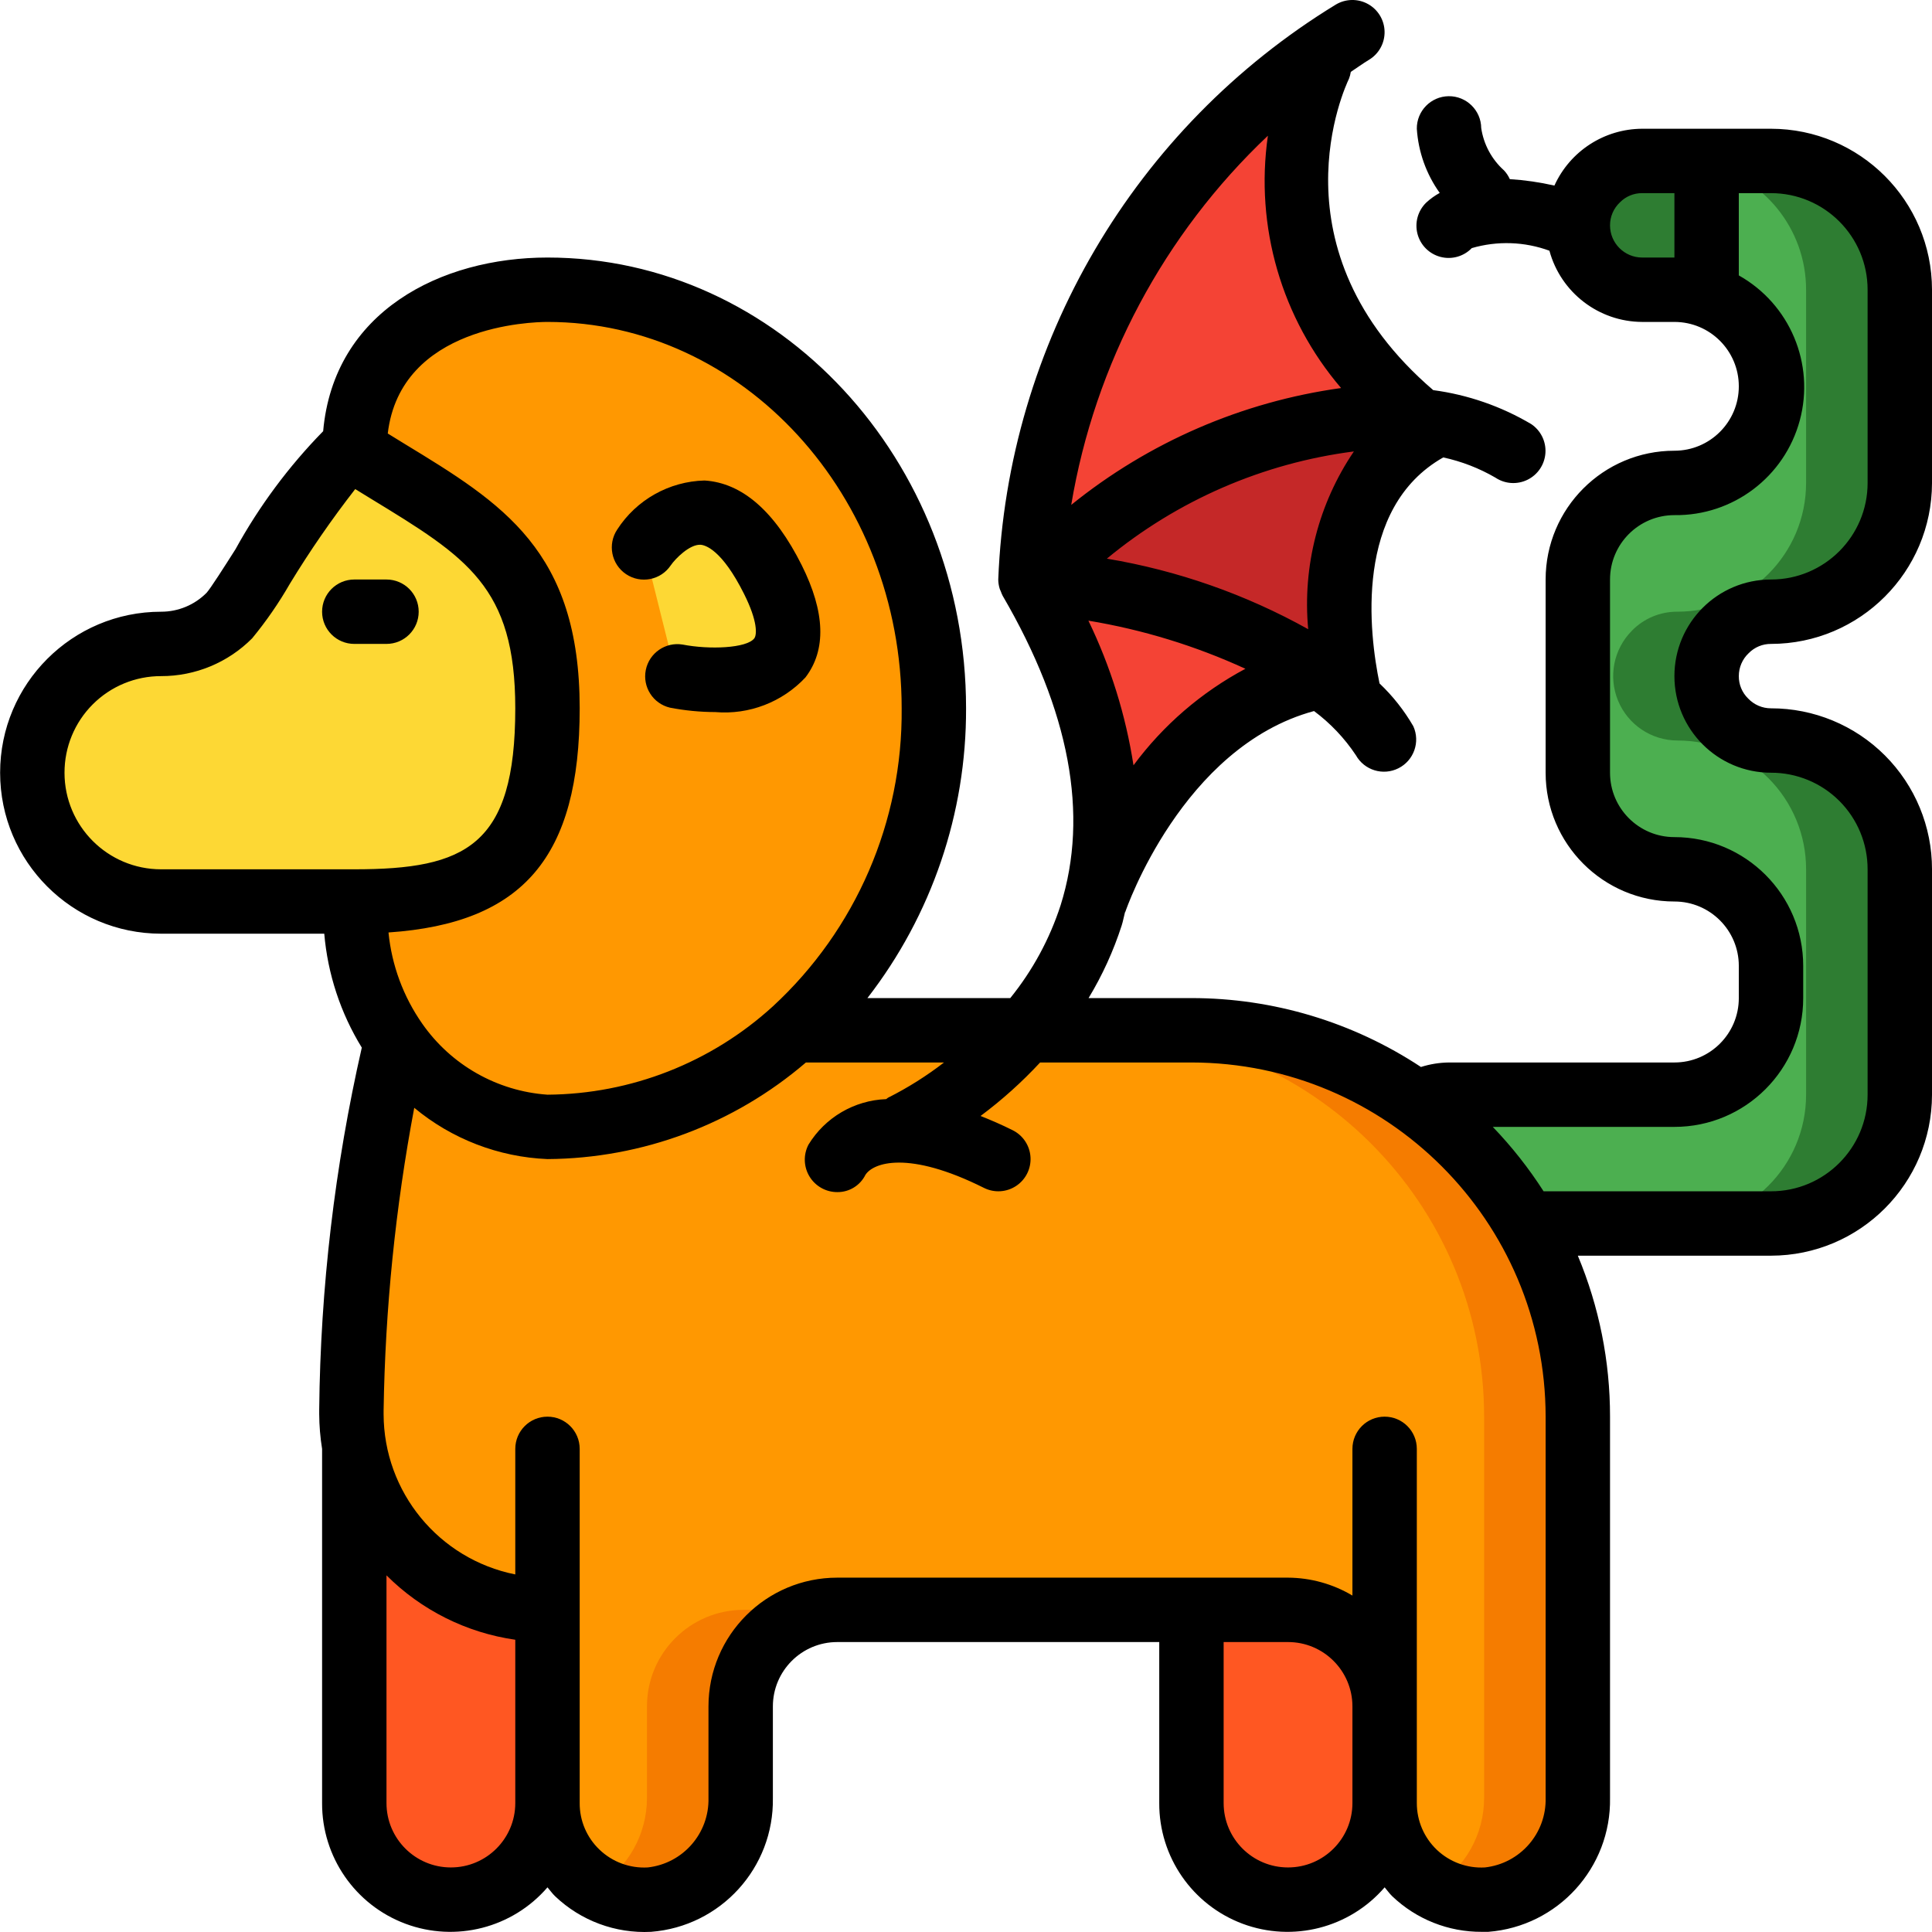 <svg height="512pt" viewBox="0 0 512 512.031" width="512pt" xmlns="http://www.w3.org/2000/svg"><path d="m457.316 167.156c-4.852 4.879-6.297 12.195-3.668 18.551 2.629 6.359 8.82 10.52 15.699 10.547 9.059-.012 17.746 3.582 24.148 9.984 6.406 6.406 9.996 15.094 9.984 24.148v59.734c0 18.852-15.281 34.133-34.133 34.133h-81.918l-28.844-31.914c2.539-1.477 5.426-2.246 8.363-2.219h76.801c14.137 0 25.598-11.461 25.598-25.602v-8.531c0-14.141-11.461-25.602-25.598-25.602-14.141 0-25.602-11.461-25.602-25.598v-51.203c0-14.137 11.461-25.598 25.602-25.598 10.348-.012 19.672-6.246 23.629-15.809 3.957-9.559 1.773-20.562-5.539-27.883-2.672-2.715-5.945-4.762-9.559-5.973l-15.102-17.836 14.504-17.066.598-.77h17.066c18.852 0 34.133 15.285 34.133 34.137v51.199c0 18.852-15.281 34.133-34.133 34.133-4.527-.023-8.871 1.793-12.031 5.035zm0 0" fill="#2e7d32"/><path d="m432.484 167.156c-4.852 4.879-6.297 12.195-3.668 18.551 2.629 6.359 8.82 10.52 15.699 10.547 9.059-.012 17.746 3.582 24.148 9.984 6.406 6.406 9.996 15.094 9.984 24.148v59.734c0 18.852-15.281 34.133-34.133 34.133h-57.086l-28.844-31.914c2.539-1.477 5.426-2.246 8.363-2.219h76.801c14.137 0 25.598-11.461 25.598-25.602v-8.531c0-14.141-11.461-25.602-25.598-25.602-14.141 0-25.602-11.461-25.602-25.598v-51.203c0-14.137 11.461-25.598 25.602-25.598 10.348-.012 19.672-6.246 23.629-15.809 3.957-9.559 1.773-20.562-5.539-27.883-2.672-2.715-5.945-4.762-9.559-5.973l-15.102-17.836 14.504-17.066c15.73 3.379 26.965 17.277 26.965 33.367v51.199c0 18.852-15.281 34.133-34.133 34.133-4.527-.023-8.871 1.793-12.031 5.035zm0 0" fill="#4caf50"/><path d="m452.281 42.652v35.672c-2.727-1.035-5.617-1.555-8.531-1.535h-8.535c-9.414-.031-17.039-7.656-17.066-17.066.07-9.398 7.672-17 17.066-17.07zm0 0" fill="#2e7d32"/><path d="m357.816 179.82c-42.664 8.531-66.73 50.176-66.73 50.176 4.695-21.25 1.539-48.387-18.004-81.922l47.785-3.02zm0 0" fill="#f44335"/><path d="m145.082 383.988v93.867c0 14.137-11.461 25.598-25.602 25.598-14.137 0-25.598-11.461-25.598-25.598v-93.867zm0 0" fill="#ff5722"/><path d="m366.949 383.988v93.867c0 14.137-11.461 25.598-25.602 25.598-14.137 0-25.598-11.461-25.598-25.598v-51.203zm0 0" fill="#ff5722"/><path d="m418.148 375.453v101.035c.238 13.953-10.336 25.719-24.234 26.965-7.012.328-13.848-2.223-18.938-7.051-5.09-4.832-7.988-11.531-8.027-18.547v-25.602c0-14.137-11.461-25.602-25.602-25.602h-119.465c-14.141 0-25.602 11.465-25.602 25.602v24.234c.238 13.953-10.336 25.719-24.234 26.965-7.008.328-13.848-2.223-18.938-7.051-5.09-4.832-7.988-11.531-8.027-18.547v-51.203c-28.664-.008-51.91-23.219-51.969-51.883v-1.191c.359-32.766 4.336-65.391 11.863-97.281l105.555-3.242h105.219c56.551 0 102.398 45.844 102.398 102.398zm0 0" fill="#f57c00"/><path d="m393.316 375.453v101.035c.008 9.668-5.039 18.633-13.312 23.637-8.086-4.488-13.086-13.023-13.055-22.27v-25.602c0-14.137-11.461-25.602-25.602-25.602h-144.297c-14.141 0-25.602 11.465-25.602 25.602v24.234c.008 9.668-5.039 18.633-13.312 23.637-8.082-4.488-13.086-13.023-13.055-22.27v-51.203c-28.664-.008-51.91-23.219-51.969-51.883v-1.191c.359-32.766 4.336-65.391 11.863-97.281l105.555-3.242h80.387c56.551 0 102.398 45.844 102.398 102.398zm0 0" fill="#ff9801"/><path d="m93.883 238.922c-.395 13.324 3.496 26.422 11.094 37.375 9.223 13.219 24.012 21.461 40.105 22.355 24.242-.098 47.574-9.227 65.449-25.598 23.812-21.953 37.234-52.949 36.949-85.332 0-61.27-45.824-110.934-102.398-110.934-18.688 0-51.199 8.531-51.199 42.664zm0 0" fill="#ff9801"/><path d="m93.883 238.922c34.133 0 51.199-10.07 51.199-51.199 0-41.133-20.652-49.152-51.199-68.27-7.082 0-28.504 39.082-33.109 43.691-4.793 4.809-11.305 7.512-18.09 7.508-18.852 0-34.137 15.285-34.137 34.137 0 18.852 15.285 34.133 34.137 34.133zm0 0" fill="#fdd834"/><path d="m171.75 149.32c-.754-2.906.098-5.996 2.234-8.105 5.777-5.547 18.305-12.68 30.832 12.371 12.918 25.832-8.379 27.23-19.508 26.379-3.629-.305-6.652-2.898-7.512-6.434zm0 0" fill="#fdd834"/><path d="m357.816 185.297c-11.605-10.836-36.352-26.367-84.734-31.742 41.301-36.781 75.266-43.777 97.793-42.496 3.344.23 6.676.629 9.984 1.191-33.965 16.473-25.602 62.039-23.043 73.047zm0 0" fill="#c52828"/><path d="m375.48 112.285c-39.926-.766-78.586 14.047-107.773 41.301 0 0 0-87.637 76.969-139.688-7.621 35.926 4.059 73.223 30.805 98.387zm0 0" fill="#f44335"/><path d="m177.746 149.84c1.238-1.801 5.027-5.629 7.922-5.461 1.219.086 5.641 1.273 11.512 13.023 3.66 7.305 3.41 10.836 2.711 11.777-1.996 2.625-11.859 3.035-19.004 1.645-4.535-.746-8.848 2.238-9.75 6.746-.902 4.512 1.93 8.922 6.406 9.98 3.961.766 7.98 1.156 12.016 1.168 8.949.762 17.754-2.625 23.891-9.18 5.574-7.289 5.234-17.301-.996-29.766-7.133-14.27-15.797-21.812-25.754-22.426-9.375.242-18.027 5.094-23.117 12.969-2.629 3.914-1.59 9.215 2.32 11.848 3.914 2.629 9.215 1.59 11.844-2.324zm0 0"/><path d="m102.414 170.652c4.715 0 8.535-3.82 8.535-8.531 0-4.715-3.82-8.535-8.535-8.535h-8.531c-4.715 0-8.535 3.82-8.535 8.535 0 4.711 3.82 8.531 8.535 8.531zm0 0"/><path d="m469.348 34.121h-34.133c-10.035.039-19.125 5.922-23.27 15.062-3.887-.883-7.84-1.457-11.82-1.707-.383-.855-.902-1.641-1.543-2.32-3.258-2.922-5.391-6.887-6.035-11.215-.047-4.711-3.91-8.492-8.621-8.445-4.711.051-8.492 3.91-8.445 8.625.395 6.125 2.496 12.016 6.07 17.008-1.289.703-2.488 1.562-3.57 2.559-2.215 2.145-3.105 5.316-2.324 8.301.781 2.98 3.109 5.312 6.094 6.094s6.156-.109 8.297-2.328c6.758-1.973 13.969-1.73 20.574.691 3.023 11.105 13.086 18.828 24.594 18.875h8.535c9.426 0 17.066 7.641 17.066 17.066s-7.641 17.066-17.066 17.066c-18.852 0-34.133 15.281-34.133 34.133v51.203c0 18.852 15.281 34.133 34.133 34.133 9.426 0 17.066 7.641 17.066 17.066v8.531c0 9.426-7.641 17.066-17.066 17.066h-59.734c-2.527.027-5.035.43-7.441 1.195-18.047-11.922-39.199-18.27-60.824-18.262h-27.266c3.664-6.055 6.609-12.52 8.781-19.258.359-1.117.547-2.277.852-3.414 0-.086.094-.152.129-.238.145-.453 15.035-43.691 49.988-53.164 4.344 3.238 8.098 7.199 11.094 11.707 2.23 3.992 7.211 5.512 11.289 3.453 4.082-2.059 5.816-6.965 3.934-11.133-2.426-4.191-5.445-8.016-8.957-11.348-2.75-13.246-6.828-46.449 16.887-59.895 4.863 1.051 9.531 2.855 13.832 5.359 2.535 1.691 5.781 1.902 8.516.551s4.539-4.059 4.734-7.102c.199-3.043-1.242-5.957-3.777-7.652-7.961-4.711-16.789-7.77-25.961-8.992-43.52-37.352-23.277-80.57-22.332-82.516.234-.59.398-1.203.488-1.828 1.621-1.051 3.105-2.168 4.797-3.184 2.617-1.562 4.203-4.406 4.156-7.457-.043-3.047-1.711-5.844-4.375-7.328-2.664-1.488-5.918-1.438-8.539.125-53.43 32.637-87.008 89.82-89.473 152.379.008.797.125 1.586.352 2.348l.078.23c.059.188.168.352.238.539.137.406.305.801.496 1.184 17.758 30.441 22.918 58.027 15.359 82.039-2.902 8.949-7.422 17.285-13.34 24.594h-37.859c17.035-21.969 26.238-49 26.145-76.797 0-65.879-49.766-119.469-110.934-119.469-28.238 0-56.652 14.312-59.453 46.027-9.121 9.316-16.934 19.832-23.219 31.258-2.953 4.645-6.621 10.41-7.68 11.574-3.184 3.211-7.523 5.016-12.047 5.008-23.566 0-42.668 19.102-42.668 42.668 0 23.562 19.102 42.664 42.668 42.664h43.238c.918 10.703 4.324 21.043 9.949 30.191-7.172 31.484-10.957 63.645-11.289 95.934v1.191c.02 3.09.273 6.172.766 9.219v93.867c-.062 14.23 8.75 26.996 22.082 31.984 13.332 4.984 28.359 1.137 37.652-9.645.684.777 1.254 1.629 2.016 2.355 6.82 6.496 16.012 9.91 25.418 9.438 18.465-1.422 32.625-16.984 32.301-35.5v-24.234c0-9.426 7.641-17.066 17.066-17.066h85.332v42.668c-.062 14.23 8.75 26.996 22.082 31.984 13.332 4.984 28.359 1.137 37.652-9.645.684.777 1.254 1.629 2.012 2.355 6.391 6.109 14.91 9.492 23.75 9.438h1.707c18.449-1.438 32.59-16.996 32.266-35.5v-101.035c.016-14.648-2.887-29.152-8.535-42.664h51.199c23.555-.031 42.641-19.117 42.668-42.668v-59.734c.012-11.32-4.48-22.176-12.484-30.184-8.004-8.004-18.863-12.492-30.184-12.48-2.297.004-4.496-.941-6.074-2.613-1.594-1.555-2.48-3.695-2.457-5.922-.008-2.301.938-4.5 2.609-6.074 1.559-1.594 3.695-2.48 5.922-2.461 23.555-.027 42.641-19.113 42.668-42.664v-51.199c-.027-23.555-19.113-42.641-42.668-42.668zm-168.957 168.703c-2.062-13.297-6.09-26.215-11.949-38.332 14.375 2.379 28.371 6.668 41.609 12.75-11.664 6.219-21.797 14.957-29.66 25.582zm-7.051-54.773c18.699-15.465 41.395-25.316 65.461-28.41-9.371 13.828-13.648 30.48-12.109 47.113-16.594-9.25-34.656-15.578-53.395-18.703zm42.668-112.043c-3.457 24.031 3.613 48.387 19.402 66.832-26.211 3.629-50.941 14.336-71.523 30.969 6.258-37.398 24.543-71.734 52.078-97.801zm99.207 32.246c-4.711 0-8.531-3.82-8.531-8.531-.008-2.301.938-4.5 2.609-6.078 1.559-1.594 3.695-2.48 5.922-2.457h8.535v17.066zm-290.133 17.066c51.754 0 93.867 45.934 93.867 102.402.293 29.965-12.105 58.66-34.133 78.984-16.336 14.914-37.613 23.258-59.734 23.414-13.34-.934-25.543-7.855-33.195-18.824-5.004-7.156-8.086-15.477-8.941-24.168 35.812-2.441 50.672-20.156 50.672-59.406 0-41.816-20.48-54.309-46.457-70.121-1.418-.852-2.938-1.809-4.41-2.711 3.387-28.641 38.176-29.57 42.332-29.57zm-128 119.469c-.012-6.797 2.68-13.316 7.484-18.117 4.801-4.805 11.32-7.5 18.117-7.484 9.055.02 17.742-3.586 24.121-10.008 3.738-4.539 7.086-9.383 10.012-14.484 5.285-8.684 11.066-17.055 17.312-25.078 1.383.852 2.824 1.75 4.164 2.559 25.457 15.523 38.254 23.316 38.254 55.547 0 36.504-13.156 42.664-42.664 42.664h-51.199c-14.141 0-25.602-11.461-25.602-25.598zm102.398 290.133c-9.426 0-17.066-7.641-17.066-17.066v-60.348c9.234 9.23 21.211 15.219 34.133 17.066v43.281c0 9.426-7.641 17.066-17.066 17.066zm221.867 0c-9.426 0-17.066-7.641-17.066-17.066v-42.668h17.066c9.426 0 17.066 7.641 17.066 17.066v25.602c0 9.426-7.641 17.066-17.066 17.066zm68.27-18.434c.234 9.391-6.758 17.398-16.094 18.434-4.695.266-9.289-1.414-12.703-4.641-3.414-3.23-5.348-7.727-5.34-12.426v-93.867c0-4.715-3.82-8.535-8.531-8.535-4.715 0-8.535 3.82-8.535 8.535v38.879c-5.164-3.074-11.055-4.711-17.066-4.746h-119.465c-18.852 0-34.133 15.281-34.133 34.133v24.234c.234 9.391-6.758 17.398-16.094 18.434-4.738.27-9.379-1.441-12.801-4.73-3.371-3.215-5.27-7.68-5.238-12.336v-93.867c0-4.715-3.824-8.535-8.535-8.535-4.711 0-8.535 3.82-8.535 8.535v33.277c-20.258-4.055-34.855-21.824-34.898-42.484v-.973c.414-26.922 3.133-53.758 8.121-80.215 9.961 8.281 22.371 13.059 35.312 13.594 25.141-.16 49.406-9.234 68.488-25.602h36.602c-4.617 3.566-9.562 6.684-14.773 9.305-.215.102-.348.289-.555.406-8.457.32-16.191 4.852-20.598 12.074-1.391 2.676-1.281 5.883.289 8.453 1.574 2.574 4.375 4.137 7.391 4.117 3.145.02 6.027-1.762 7.422-4.582 2.066-3.199 11.309-6.594 31.414 3.465 2.727 1.363 5.977 1.168 8.52-.516 2.543-1.68 4-4.594 3.812-7.637-.184-3.043-1.977-5.758-4.703-7.121-3.023-1.512-5.848-2.723-8.535-3.789 5.684-4.234 10.965-8.98 15.785-14.176h40.109c51.816.062 93.805 42.051 93.867 93.867zm85.332-348.5c0 14.137-11.461 25.598-25.602 25.598-14.137 0-25.598 11.465-25.598 25.602s11.461 25.602 25.598 25.602c6.793-.016 13.312 2.676 18.117 7.48 4.805 4.805 7.496 11.324 7.484 18.117v59.734c0 14.137-11.461 25.602-25.602 25.602h-60.27c-3.922-6.117-8.434-11.832-13.465-17.07h48.137c18.852 0 34.133-15.281 34.133-34.133v-8.531c0-18.852-15.281-34.133-34.133-34.133-9.426 0-17.066-7.641-17.066-17.066v-51.203c0-9.426 7.641-17.066 17.066-17.066 15.52.211 29.207-10.137 33.234-25.129s-2.633-30.805-16.168-38.402v-21.801h8.531c14.141 0 25.602 11.461 25.602 25.602zm0 0"/></svg>